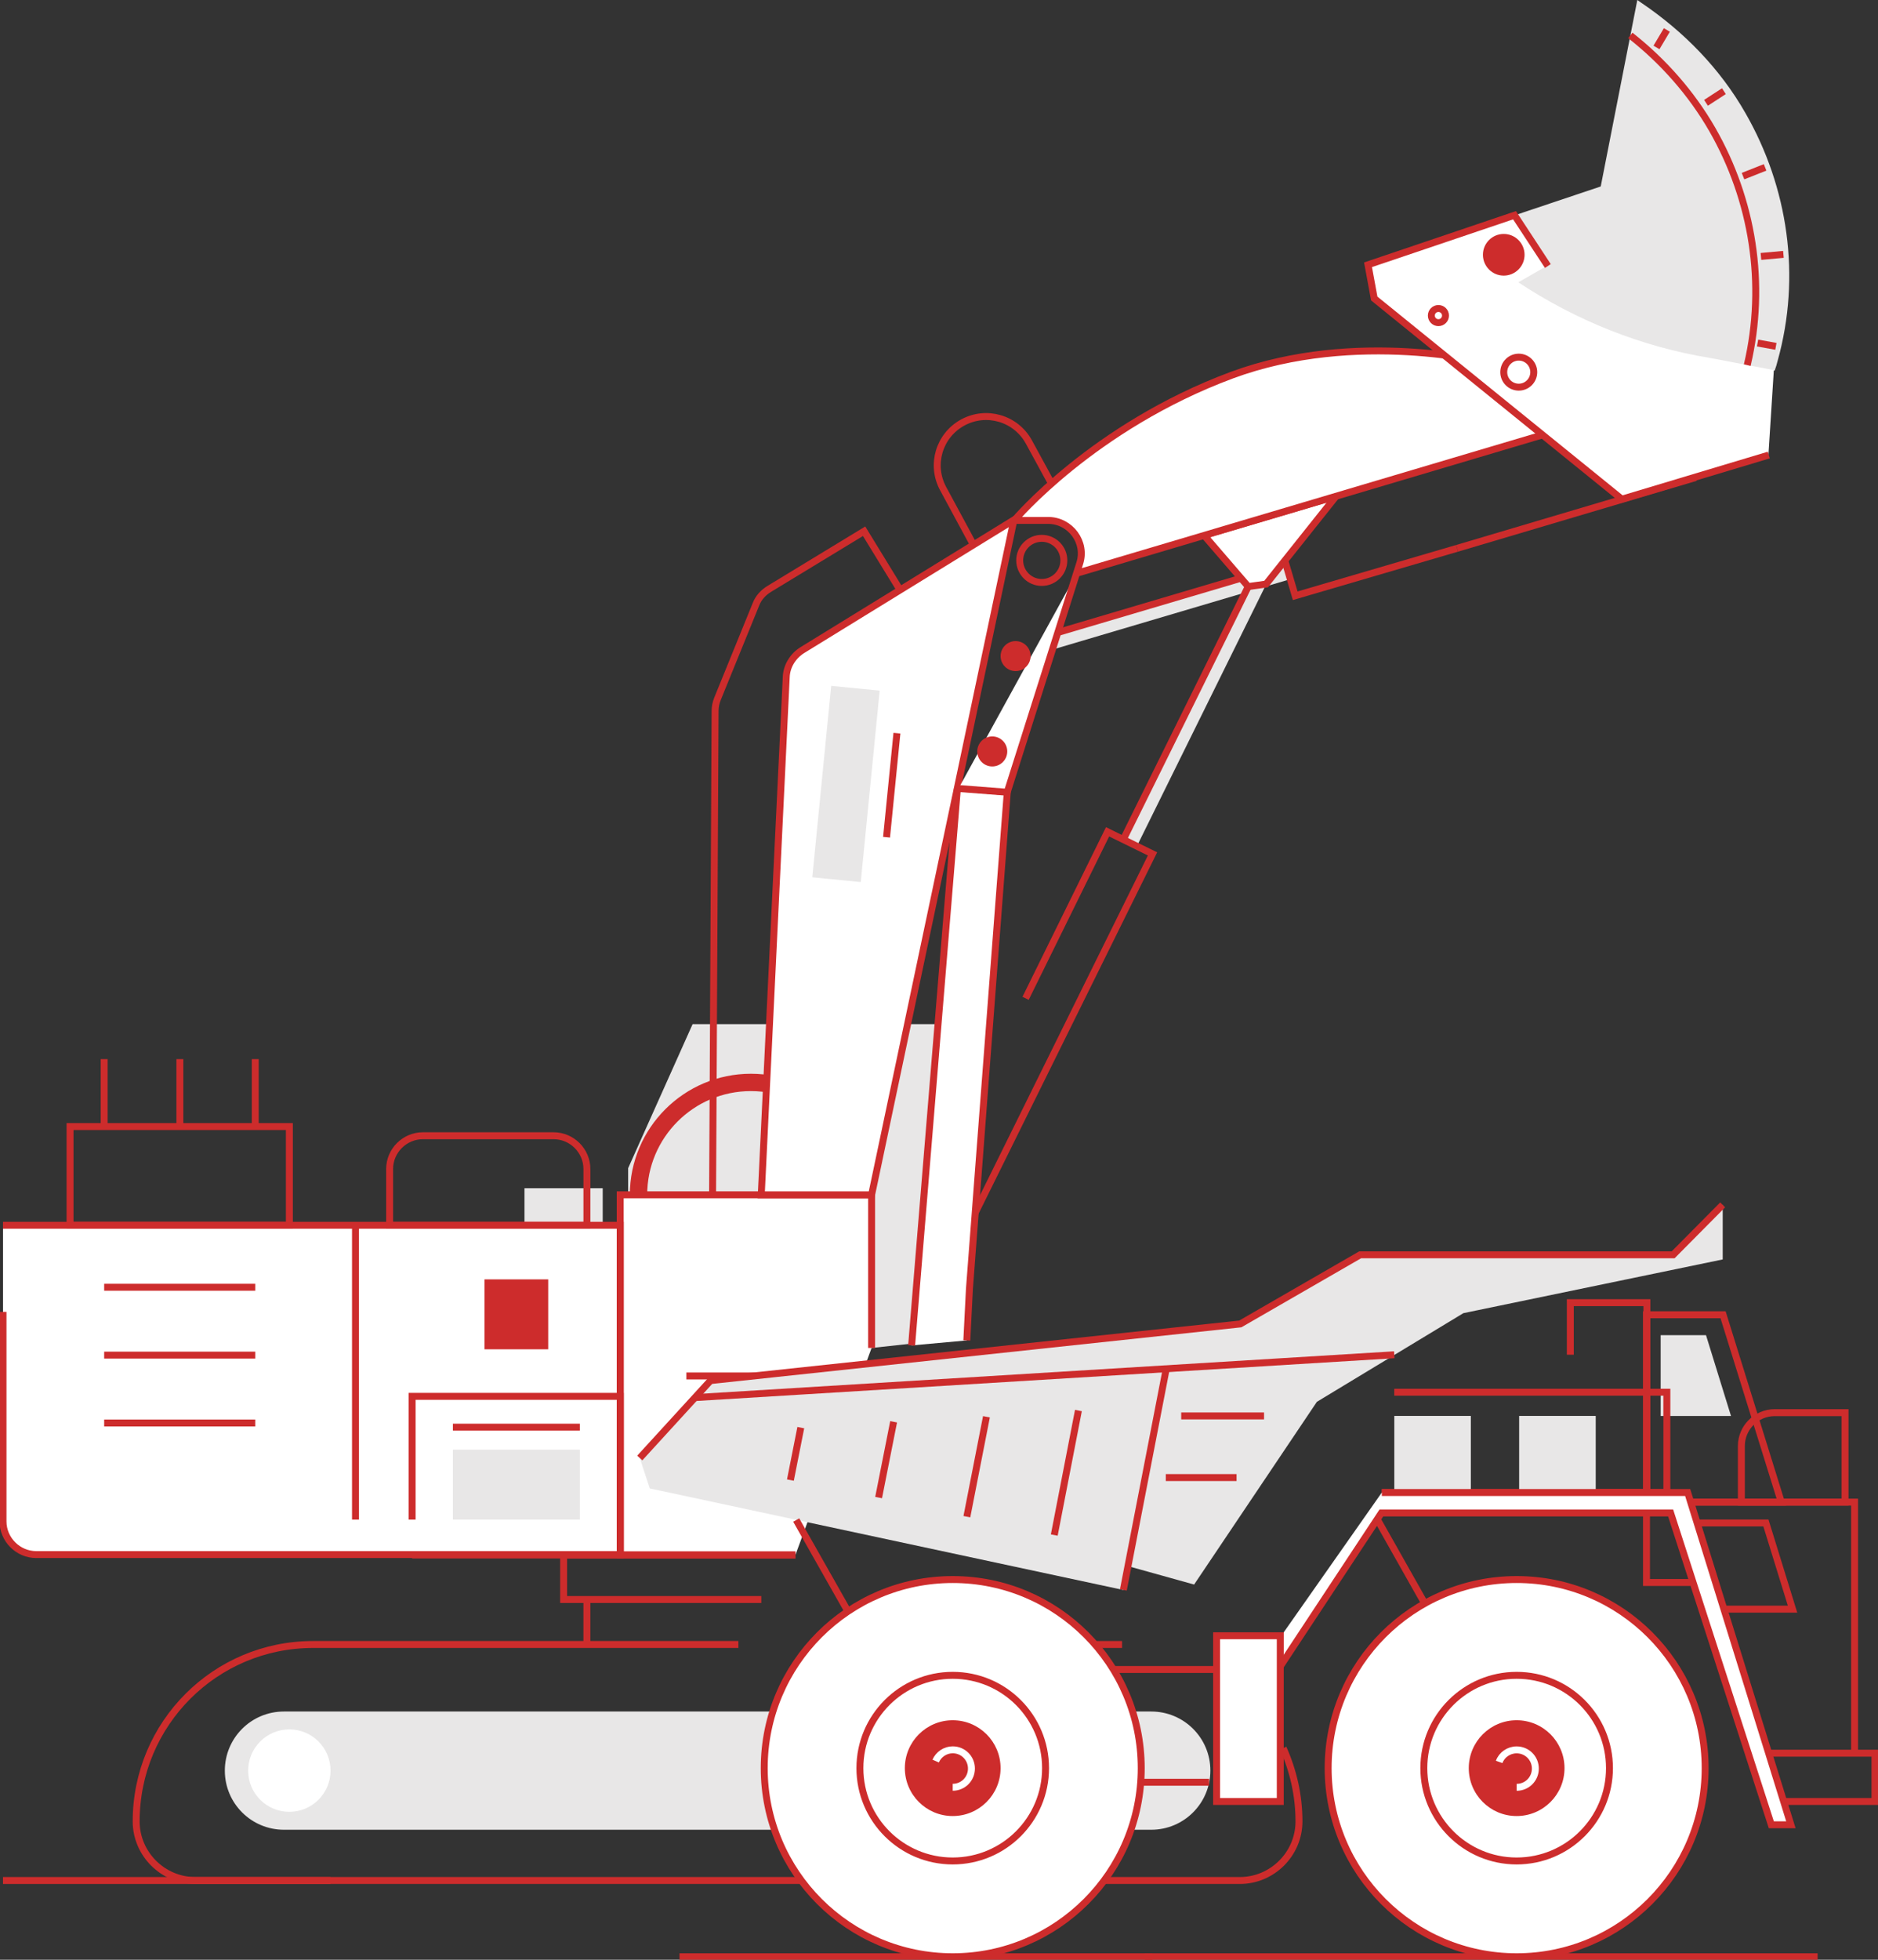 <svg width="325" height="339" viewBox="0 0 325 339" fill="none" xmlns="http://www.w3.org/2000/svg">
<rect x="0" y="0" width="325" height="339" fill="#333333" stroke="none"/>
<g clip-path="url(#clip0)">
<path d="M117.594 338.479H199.441" stroke="#CD2C2C" stroke-width="1.2" stroke-miterlimit="10"/>
<path d="M198.114 338.479H314.554" stroke="#CD2C2C" stroke-width="1.2" stroke-miterlimit="10"/>
<path d="M0.52 325.288H57.203" stroke="#CD2C2C" stroke-width="1.2" stroke-miterlimit="10"/>
<path d="M104.303 205.535H90.766V211.943H104.303V205.535Z" fill="#E8E7E7"/>
<path d="M219.562 100.18L217.235 99.033L194.434 145.198L196.761 146.344L219.562 100.18Z" fill="#E8E7E7"/>
<path d="M181.321 109.906L182.059 112.389L223.286 100.188L222.548 97.704L181.321 109.906Z" fill="#E8E7E7"/>
<path d="M177.484 172.691L191.672 143.886L199.452 147.707L164.668 218.066L156.957 214.245" stroke="#CD2C2C" stroke-width="1.2" stroke-miterlimit="10"/>
<path d="M108.704 209.703V202.07L119.861 177.155H169.051L166.872 231.43L110.866 237.509L108.704 209.703Z" fill="#E8E7E7"/>
<path d="M110.501 206.681C110.501 195.947 119.219 187.237 129.951 187.237C140.683 187.237 149.393 195.947 149.393 206.681" stroke="#CD2C2C" stroke-width="3" stroke-miterlimit="10"/>
<path d="M137.653 268.98H107.332V206.681H150.834V233.167" fill="white"/>
<path d="M137.653 268.98H107.332V206.681H150.834V233.167" stroke="#CD2C2C" stroke-width="1.2" stroke-miterlimit="10"/>
<path d="M131.742 206.681L136.066 117.096C136.136 115.22 137.221 113.492 138.802 112.485L175.462 89.941L150.836 206.681H131.742Z" fill="white" stroke="#CD2C2C" stroke-width="1.2" stroke-miterlimit="10"/>
<path d="M259.512 46.59L266.502 43.993L262.109 37.22L252.097 40.607L277.017 32.253L283.347 0L284.068 0.504C291.414 5.471 297.683 11.88 302.077 19.591C309.423 32.409 311.724 47.745 307.625 62.438C307.478 63.012 307.339 63.515 307.122 64.097L267.874 66.98L252.097 40.555" fill="#E8E7E7"/>
<path d="M0.52 211.943H107.33V268.911H6.285C3.116 268.911 0.52 266.314 0.52 263.153V226.932" fill="white"/>
<path d="M0.52 211.943H107.33V268.911H6.285C3.116 268.911 0.52 266.314 0.52 263.153V226.932" stroke="#CD2C2C" stroke-width="1.2" stroke-miterlimit="10"/>
<path d="M12.122 194.87H50.075V211.935H12.122V194.87Z" stroke="#CD2C2C" stroke-width="1.2" stroke-miterlimit="10"/>
<path d="M101.568 211.943H67.426V202.217C67.426 199.048 70.022 196.46 73.191 196.46H95.802C98.972 196.46 101.568 199.056 101.568 202.217V211.943V211.943Z" stroke="#CD2C2C" stroke-width="1.2" stroke-miterlimit="10"/>
<path d="M18.027 194.87V183.208" stroke="#CD2C2C" stroke-width="1.2" stroke-miterlimit="10"/>
<path d="M31.129 194.87V183.208" stroke="#CD2C2C" stroke-width="1.2" stroke-miterlimit="10"/>
<path d="M44.172 194.87V183.208" stroke="#CD2C2C" stroke-width="1.2" stroke-miterlimit="10"/>
<path d="M18.027 222.668H44.172" stroke="#CD2C2C" stroke-width="1.2" stroke-miterlimit="10"/>
<path d="M18.027 234.409H44.172" stroke="#CD2C2C" stroke-width="1.2" stroke-miterlimit="10"/>
<path d="M18.027 246.15H44.172" stroke="#CD2C2C" stroke-width="1.2" stroke-miterlimit="10"/>
<path d="M118.777 238.013H139.374" stroke="#CD2C2C" stroke-width="1.2" stroke-miterlimit="10"/>
<path d="M61.52 211.943V262.858" stroke="#CD2C2C" stroke-width="1.2" stroke-miterlimit="10"/>
<path d="M71.324 262.858V241.539H107.333V268.98H71.324" stroke="#CD2C2C" stroke-width="1.2" stroke-miterlimit="10"/>
<path d="M100.343 250.761H78.375V262.858H100.343V250.761Z" fill="#E8E7E7"/>
<path d="M94.87 221.305H83.852V233.402H94.87V221.305Z" fill="#CD2C2C"/>
<path d="M78.375 246.871H100.343" stroke="#CD2C2C" stroke-width="1.2" stroke-miterlimit="10"/>
<path d="M123.316 206.681L123.751 123.001C123.751 122.28 123.889 121.56 124.185 120.839L130.81 104.565C131.244 103.41 132.104 102.472 133.189 101.829L149.539 91.895L155.809 102.125" stroke="#CD2C2C" stroke-width="1.2" stroke-miterlimit="10"/>
<path d="M131.75 276.683H97.539V268.98H137.655" stroke="#CD2C2C" stroke-width="1.2" stroke-miterlimit="10"/>
<path d="M101.566 284.464V276.683" stroke="#CD2C2C" stroke-width="1.2" stroke-miterlimit="10"/>
<path d="M146.441 325.288H33.795C28.177 325.288 23.566 320.677 23.566 315.067C23.566 298.142 37.251 284.464 54.174 284.464H127.781" stroke="#CD2C2C" stroke-width="1.2" stroke-miterlimit="10"/>
<path d="M222.06 302.388C223.788 306.278 224.796 310.525 224.796 315.067C224.796 320.685 220.185 325.288 214.567 325.288H184.68" stroke="#CD2C2C" stroke-width="1.2" stroke-miterlimit="10"/>
<path d="M142.254 284.464H194.179" stroke="#CD2C2C" stroke-width="1.2" stroke-miterlimit="10"/>
<path d="M199.234 316.508H49.138C43.52 316.508 38.909 311.975 38.909 306.278C38.909 300.66 43.45 296.057 49.138 296.057H199.234C204.852 296.057 209.463 300.59 209.463 306.278C209.454 311.966 204.852 316.508 199.234 316.508Z" fill="#E8E7E7"/>
<path d="M50.074 313.408C54.016 313.408 57.203 310.212 57.203 306.278C57.203 302.345 54.008 299.149 50.074 299.149C46.141 299.149 42.945 302.345 42.945 306.278C42.945 310.221 46.132 313.408 50.074 313.408Z" fill="white"/>
<path d="M157.762 232.733L165.672 136.54C165.672 136.392 165.741 136.323 165.889 136.323L174.32 136.974L167.765 222.963L167.313 231.865" fill="white"/>
<path d="M157.762 232.733L165.672 136.54C165.672 136.392 165.741 136.323 165.889 136.323L174.32 136.974L167.765 222.963L167.313 231.865" stroke="#CD2C2C" stroke-width="1.2" stroke-miterlimit="10"/>
<path d="M293.439 82.603L252.168 94.847" stroke="#CD2C2C" stroke-width="1.2" stroke-miterlimit="10"/>
<path d="M252.164 94.847L224.144 103.054L221.695 94.769" stroke="#CD2C2C" stroke-width="1.2" stroke-miterlimit="10"/>
<path d="M209.238 308.293H182.59V316.5" stroke="#CD2C2C" stroke-width="1.2" stroke-miterlimit="10"/>
<path d="M208.379 92.607L216.011 101.465L219.111 101.03L231.215 85.833L208.379 92.607Z" fill="white" stroke="#CD2C2C" stroke-width="1.2" stroke-miterlimit="10"/>
<path d="M186.341 99.163L273.632 73.242L257.855 62.803C257.855 62.803 234.81 56.898 213.198 64.887C189.146 73.815 175.531 90.019 175.531 90.019H181.366C185.256 90.019 188.06 93.831 186.836 97.505L174.306 137.043L165.875 136.392" fill="white"/>
<path d="M186.341 99.163L273.632 73.242L257.855 62.803C257.855 62.803 234.81 56.898 213.198 64.887C189.146 73.815 175.531 90.019 175.531 90.019H181.366C185.256 90.019 188.06 93.831 186.836 97.505L174.306 137.043L165.875 136.392" stroke="#CD2C2C" stroke-width="1.2" stroke-miterlimit="10"/>
<path d="M237.83 51.636L280.681 86.346L306.036 78.712L306.974 64.019L296.024 61.935C284.068 59.99 272.762 55.456 262.751 48.831L267.796 45.947L262.03 37.159L236.675 45.73L237.83 51.636Z" fill="white"/>
<path d="M267.865 46.017L262.1 37.229L236.745 45.8L237.822 51.636L280.673 86.346L306.097 78.712" stroke="#CD2C2C" stroke-width="1.2" stroke-miterlimit="10"/>
<path d="M282.133 6.122C287.82 10.586 292.717 16.135 296.321 22.396C303.302 34.563 305.681 49.117 302.373 63.159" stroke="#CD2C2C" stroke-width="1.2" stroke-miterlimit="10"/>
<path d="M152.232 119.467L143.844 118.642L140.571 151.754L148.959 152.579L152.232 119.467Z" fill="#E8E7E7"/>
<path d="M153.422 144.824L155.219 126.822" stroke="#CD2C2C" stroke-width="1.2" stroke-miterlimit="10"/>
<path d="M168.478 94.266L163.225 84.539C160.993 80.432 162.504 75.326 166.611 73.085C170.719 70.853 175.833 72.364 178.064 76.472L181.954 83.602" stroke="#CD2C2C" stroke-width="1.2" stroke-miterlimit="10"/>
<path d="M260.233 47.676C262.221 47.676 263.836 46.06 263.836 44.072C263.836 42.083 262.221 40.468 260.233 40.468C258.244 40.468 256.629 42.083 256.629 44.072C256.629 46.06 258.244 47.676 260.233 47.676Z" fill="#CD2C2C"/>
<path d="M262.831 66.972C264.263 66.972 265.427 65.808 265.427 64.375C265.427 62.942 264.263 61.778 262.831 61.778C261.398 61.778 260.234 62.942 260.234 64.375C260.234 65.817 261.398 66.972 262.831 66.972Z" stroke="#CD2C2C" stroke-width="1.2" stroke-miterlimit="10"/>
<path d="M248.927 55.813C249.605 55.813 250.152 55.266 250.152 54.588C250.152 53.911 249.605 53.364 248.927 53.364C248.25 53.364 247.703 53.911 247.703 54.588C247.703 55.266 248.25 55.813 248.927 55.813Z" stroke="#CD2C2C" stroke-width="1.2" stroke-miterlimit="10"/>
<path d="M180.285 100.753C182.395 100.753 184.106 99.042 184.106 96.94C184.106 94.83 182.395 93.119 180.285 93.119C178.175 93.119 176.465 94.83 176.465 96.94C176.474 99.042 178.175 100.753 180.285 100.753Z" stroke="#CD2C2C" stroke-width="1.2" stroke-miterlimit="10"/>
<path d="M175.756 116.089C177.189 116.089 178.353 114.925 178.353 113.492C178.353 112.059 177.189 110.896 175.756 110.896C174.324 110.896 173.16 112.059 173.16 113.492C173.16 114.925 174.324 116.089 175.756 116.089Z" fill="#CD2C2C"/>
<path d="M171.717 132.58C173.15 132.58 174.313 131.416 174.313 129.983C174.313 128.55 173.15 127.387 171.717 127.387C170.284 127.387 169.121 128.55 169.121 129.983C169.121 131.416 170.284 132.58 171.717 132.58Z" fill="#CD2C2C"/>
<path d="M216.01 101.473L194.406 145.189" stroke="#CD2C2C" stroke-width="1.2" stroke-miterlimit="10"/>
<path d="M183.102 109.393L214.717 100.032" stroke="#CD2C2C" stroke-width="1.2" stroke-miterlimit="10"/>
<path d="M286.664 8.207L288.461 5.184" stroke="#CD2C2C" stroke-width="1.2" stroke-miterlimit="10"/>
<path d="M301.641 30.464L305.461 28.953" stroke="#CD2C2C" stroke-width="1.2" stroke-miterlimit="10"/>
<path d="M304.161 59.338L307.33 59.911" stroke="#CD2C2C" stroke-width="1.2" stroke-miterlimit="10"/>
<path d="M295.234 17.785L298.334 15.77" stroke="#CD2C2C" stroke-width="1.2" stroke-miterlimit="10"/>
<path d="M304.742 44.358L308.632 44.002" stroke="#CD2C2C" stroke-width="1.2" stroke-miterlimit="10"/>
<path d="M271.754 234.34V225.334H285.004V258.177H271.754" stroke="#CD2C2C" stroke-width="1.2" stroke-miterlimit="10"/>
<path d="M299.56 244.934H287.387V230.961H295.236L299.56 244.934Z" fill="#E8E7E7"/>
<path d="M164.876 338.479C182.894 338.479 197.499 323.872 197.499 305.853C197.499 287.833 182.894 273.227 164.876 273.227C146.859 273.227 132.254 287.833 132.254 305.853C132.254 323.872 146.859 338.479 164.876 338.479Z" fill="white" stroke="#CD2C2C" stroke-width="1.2" stroke-miterlimit="10"/>
<path d="M164.876 321.91C173.75 321.91 180.94 314.719 180.94 305.853C180.94 296.986 173.75 289.796 164.876 289.796C156.011 289.796 148.812 296.986 148.812 305.853C148.812 314.728 156.011 321.91 164.876 321.91Z" stroke="#CD2C2C" stroke-width="1.2" stroke-miterlimit="10"/>
<path d="M164.874 314.138C169.45 314.138 173.157 310.429 173.157 305.853C173.157 301.276 169.45 297.568 164.874 297.568C160.298 297.568 156.59 301.276 156.59 305.853C156.59 310.429 160.298 314.138 164.874 314.138Z" fill="#CD2C2C"/>
<path d="M161.923 304.628C162.426 303.473 163.581 302.683 164.875 302.683C166.672 302.683 168.114 304.125 168.114 305.922C168.114 307.72 166.672 309.162 164.875 309.162" stroke="white" stroke-width="1.2" stroke-miterlimit="10"/>
<path d="M262.466 338.479C280.484 338.479 295.089 323.872 295.089 305.853C295.089 287.833 280.484 273.227 262.466 273.227C244.449 273.227 229.844 287.833 229.844 305.853C229.844 323.872 244.449 338.479 262.466 338.479Z" fill="white" stroke="#CD2C2C" stroke-width="1.2" stroke-miterlimit="10"/>
<path d="M262.466 321.91C271.332 321.91 278.53 314.719 278.53 305.853C278.53 296.986 271.34 289.796 262.466 289.796C253.592 289.796 246.402 296.986 246.402 305.853C246.411 314.728 253.601 321.91 262.466 321.91Z" stroke="#CD2C2C" stroke-width="1.2" stroke-miterlimit="10"/>
<path d="M262.464 314.138C267.04 314.138 270.748 310.429 270.748 305.853C270.748 301.276 267.04 297.568 262.464 297.568C257.888 297.568 254.18 301.276 254.18 305.853C254.18 310.429 257.888 314.138 262.464 314.138Z" fill="#CD2C2C"/>
<path d="M259.441 304.776C259.876 303.552 261.1 302.692 262.463 302.692C264.261 302.692 265.702 304.133 265.702 305.931C265.702 307.729 264.261 309.17 262.463 309.17" stroke="white" stroke-width="1.2" stroke-miterlimit="10"/>
<path d="M194.406 275.033L112.446 257.465L110.718 252.211L122.961 238.821L214.646 229.025L235.39 217.067H289.555L298.126 208.426V217.857L253.251 227.149L227.897 242.485L206.649 274.095L195.274 270.926L194.406 275.033Z" fill="#E8E7E7"/>
<path d="M298.117 208.418L289.547 217.058H235.381L214.637 229.016L122.961 238.812L110.718 252.203" stroke="#CD2C2C" stroke-width="1.2" stroke-miterlimit="10"/>
<path d="M120.148 241.764L241.286 234.348" stroke="#CD2C2C" stroke-width="1.2" stroke-miterlimit="10"/>
<path d="M201.821 236.789L194.406 275.025" stroke="#CD2C2C" stroke-width="1.2" stroke-miterlimit="10"/>
<path d="M186.626 243.996L182.449 265.533" stroke="#CD2C2C" stroke-width="1.2" stroke-miterlimit="10"/>
<path d="M170.71 245.073L167.323 262.354" stroke="#CD2C2C" stroke-width="1.2" stroke-miterlimit="10"/>
<path d="M154.646 245.942L152.05 259.046" stroke="#CD2C2C" stroke-width="1.2" stroke-miterlimit="10"/>
<path d="M136.785 256.024L138.582 246.949" stroke="#CD2C2C" stroke-width="1.2" stroke-miterlimit="10"/>
<path d="M204.417 244.926H218.753" stroke="#CD2C2C" stroke-width="1.2" stroke-miterlimit="10"/>
<path d="M201.75 255.59H213.993" stroke="#CD2C2C" stroke-width="1.2" stroke-miterlimit="10"/>
<path d="M241.286 240.827H288.462V258.186H239.133" stroke="#CD2C2C" stroke-width="1.2" stroke-miterlimit="10"/>
<path d="M192.602 288.789H210.532" stroke="#CD2C2C" stroke-width="1.2" stroke-miterlimit="10"/>
<path d="M146.727 278.707L137.792 262.936" stroke="#CD2C2C" stroke-width="1.2" stroke-miterlimit="10"/>
<path d="M246.546 277.334L238.41 262.927" stroke="#CD2C2C" stroke-width="1.2" stroke-miterlimit="10"/>
<path d="M284.938 261.712V273.739H292.57" stroke="#CD2C2C" stroke-width="1.2" stroke-miterlimit="10"/>
<path d="M293.793 263.44H305.602L310.212 278.35H298.334" stroke="#CD2C2C" stroke-width="1.2" stroke-miterlimit="10"/>
<path d="M324.477 303.265H306.043V311.619H324.477V303.265Z" stroke="#CD2C2C" stroke-width="1.2" stroke-miterlimit="10"/>
<path d="M292.57 259.836H320.947V303.265" stroke="#CD2C2C" stroke-width="1.2" stroke-miterlimit="10"/>
<path d="M254.543 244.926H241.293V258.177H254.543V244.926Z" fill="#E8E7E7"/>
<path d="M276.149 244.926H262.898V258.177H276.149V244.926Z" fill="#E8E7E7"/>
<path d="M308.269 259.836H284.938V227.427H298.188L308.269 259.836Z" stroke="#CD2C2C" stroke-width="1.2" stroke-miterlimit="10"/>
<path d="M319.287 259.836H301.356V250.119C301.356 246.949 303.952 244.361 307.122 244.361H319.295V259.836H319.287Z" stroke="#CD2C2C" stroke-width="1.2" stroke-miterlimit="10"/>
<path d="M239.133 258.177H292.065L309.926 315.649H306.54L289.113 261.712H239.054L221.766 287.92L220.829 284.247" fill="white"/>
<path d="M239.133 258.177H292.065L309.926 315.649H306.54L289.113 261.712H239.054L221.766 287.92L220.829 284.247" stroke="#CD2C2C" stroke-width="1.2" stroke-miterlimit="10"/>
<path d="M221.558 282.953H210.54V311.619H221.558V282.953Z" fill="white" stroke="#CD2C2C" stroke-width="1.2" stroke-miterlimit="10"/>
</g>
<defs>
<clipPath id="clip0">
<rect width="325" height="339" fill="white"/>
</clipPath>
</defs>
</svg>
